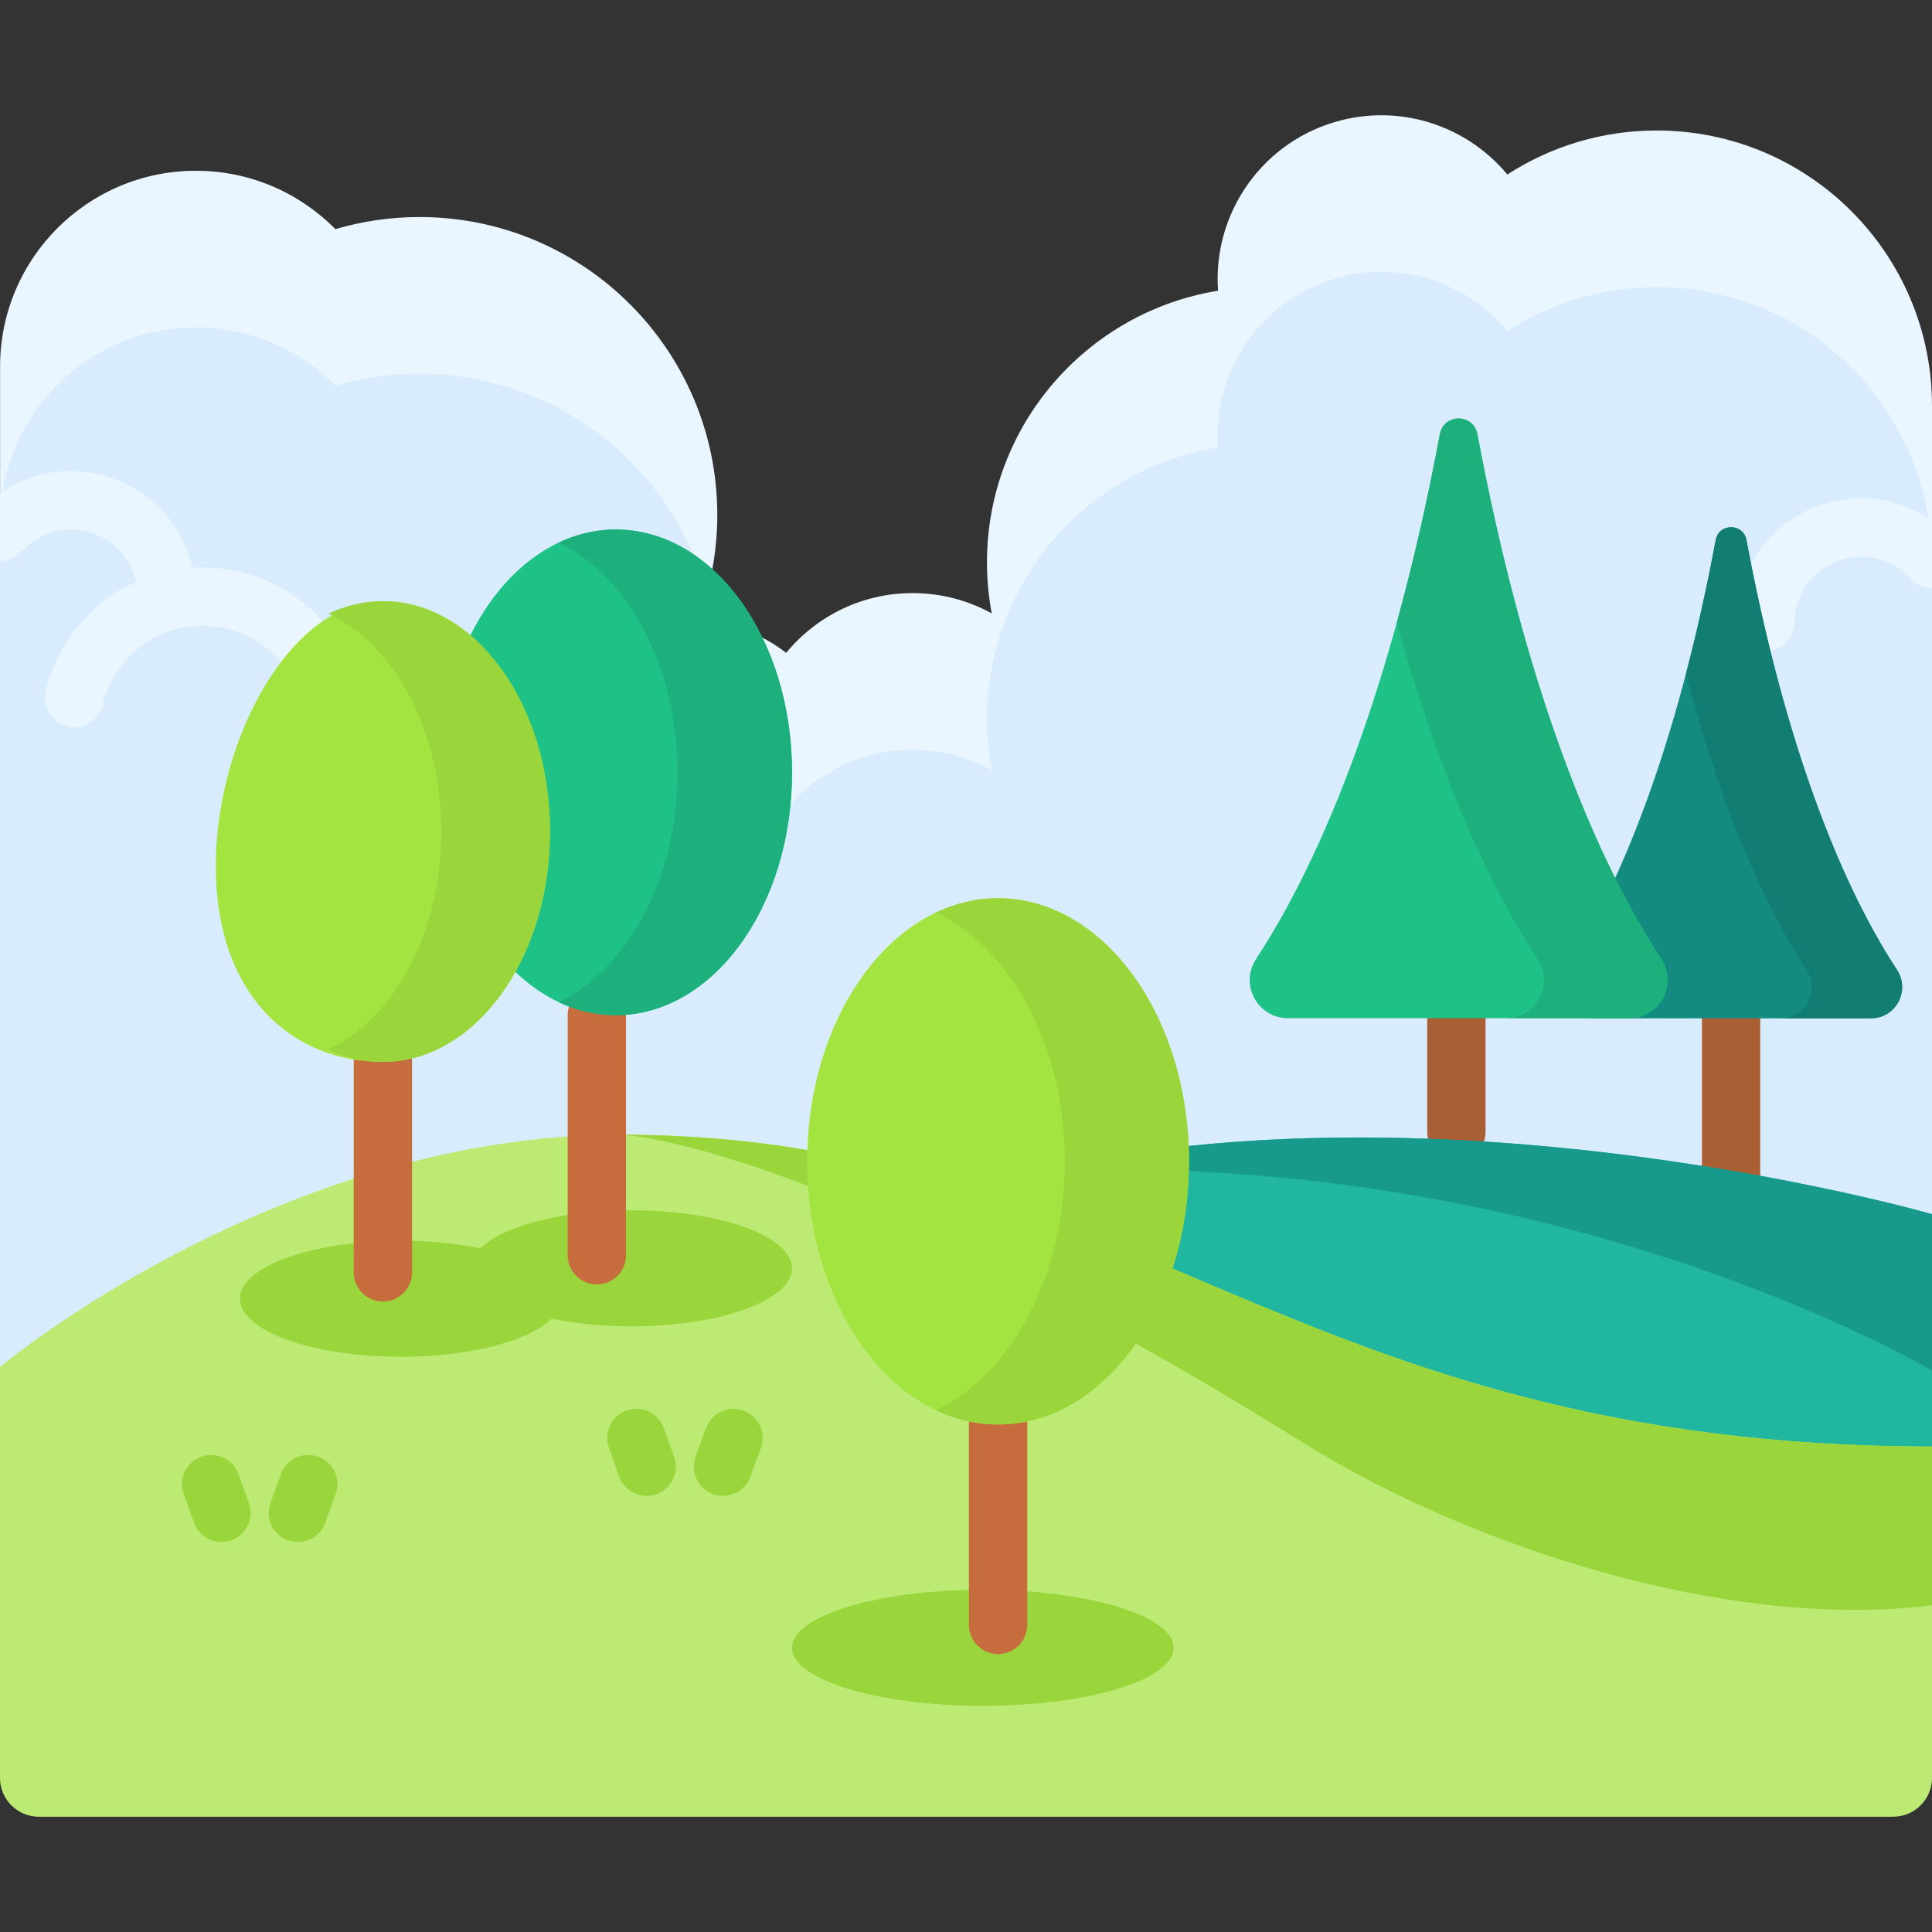 <svg id="Capa_1" enable-background="new 0 0 512 512" height="512" viewBox="0 0 512 512" width="512" xmlns="http://www.w3.org/2000/svg"><rect x="0" y="0" width="512" height="512" fill="#333333" stroke="none"/><g><g><path d="m512 107.551v48.316l-.021 235.592h-511.979l.021-242.783v-51.52c0-28.67 23.241-51.901 51.901-51.901 14.474 0 27.557 5.924 36.963 15.473 7.067-2.081 14.536-3.214 22.273-3.214 43.587 0 78.932 35.346 78.932 78.943 0 9.735-1.782 19.069-5.007 27.681 8.726.639 16.73 3.853 23.262 8.88 7.953-9.673 20.016-15.844 33.522-15.844 7.603 0 14.742 1.957 20.954 5.388-.824-4.378-1.267-8.88-1.267-13.495 0-36.304 26.517-66.405 61.244-72.02-1.514-20.645 11.971-40.002 32.729-45.194 16.73-4.182 33.615 1.957 43.937 14.392 11.404-7.366 24.982-11.662 39.569-11.662 40.3 0 72.967 32.667 72.967 72.968z" fill="#eaf6ff"/><path d="m512 391.456v-242.396c0-40.301-32.671-72.972-72.972-72.972-14.588 0-28.164 4.298-39.565 11.671-10.321-12.436-27.207-18.58-43.932-14.397-20.766 5.193-34.244 24.55-32.737 45.193-34.723 5.613-61.242 35.714-61.242 72.021 0 4.614.448 9.122 1.267 13.499-6.212-3.434-13.352-5.393-20.952-5.393-13.507 0-25.57 6.174-33.526 15.852-6.531-5.036-14.535-8.247-23.258-8.883 3.229-8.617 5.005-17.943 5.005-27.687 0-43.594-35.34-78.934-78.934-78.934-7.735 0-15.202 1.132-22.266 3.206-9.413-9.551-22.493-15.476-36.962-15.476-28.668 0-51.907 23.24-51.907 51.907v252.788h511.981z" fill="#d9ecfd"/><g><path d="m512 137.91v17.956c-2.102 0-4.203-.855-5.728-2.545-4.904-5.408-12.486-7.242-19.316-4.656-6.82 2.586-11.291 8.973-11.383 16.287-.052 4.234-3.503 7.623-7.726 7.623h-.093c-4.265-.052-7.685-3.554-7.634-7.819.165-13.701 8.561-25.693 21.366-30.545 10.384-3.934 21.696-2.42 30.514 3.699z" fill="#eaf6ff"/></g><path d="m87.854 182.558c-3.719 2.102-8.437.804-10.539-2.915-5.553-9.797-16.349-15.102-27.496-13.506-11.147 1.587-20.027 9.704-22.613 20.665-.845 3.554-4.018 5.944-7.52 5.944-.587 0-1.185-.062-1.782-.206-4.152-.979-6.717-5.141-5.738-9.292 3.111-13.176 12.012-23.715 23.869-29.051-1.246-5.759-5.285-10.559-10.982-12.723-6.82-2.575-14.402-.752-19.306 4.667-1.525 1.679-3.626 2.534-5.728 2.534v-17.945c8.808-6.119 20.13-7.634 30.504-3.698 10.549 3.987 18.08 12.815 20.521 23.457 16.246-1.03 31.565 7.17 39.713 21.531 2.104 3.718.806 8.426-2.903 10.538z" fill="#eaf6ff"/></g><g><g><path d="m458.753 323.119c-4.268 0-7.726-3.459-7.726-7.726v-48.313c0-4.268 3.459-7.726 7.726-7.726 4.268 0 7.726 3.459 7.726 7.726v48.312c0 4.268-3.459 7.727-7.726 7.727z" fill="#aa5e33"/><path d="m495.802 269.871h-74.098c-6.595 0-10.538-7.317-6.925-12.834 16.979-25.929 30.912-65.682 39.898-113.92.844-4.528 7.308-4.528 8.152 0 8.986 48.238 22.919 87.99 39.898 113.92 3.613 5.517-.33 12.834-6.925 12.834z" fill="#138b80"/><path d="m495.802 269.872h-23.954c6.6 0 10.539-7.316 6.927-12.831-12.606-19.247-23.535-46.118-31.997-78.432 2.947-11.204 5.587-23.074 7.899-35.496.839-4.523 7.306-4.523 8.155 0 8.984 48.246 22.91 87.999 39.896 113.928 3.614 5.514-.336 12.831-6.926 12.831z" fill="#127e73"/></g></g><g><g><g><g><path d="m385.96 307.68c-4.268 0-7.726-3.459-7.726-7.726v-30.122c0-4.268 3.459-7.726 7.726-7.726s7.726 3.459 7.726 7.726v30.122c0 4.267-3.459 7.726-7.726 7.726z" fill="#aa5e33"/><path d="m512 387.975v-66.209s-192.065-55.295-307.931 16.552v49.657z" fill="#20b69f"/><path d="m512 321.768v41.489s-98.919-59.143-237.652-52.872c109.961-25.384 237.652 11.383 237.652 11.383z" fill="#17998c"/><path d="m0 362.236s73.59-61.536 164.404-61.536c133.611 0 177.452 82.638 347.596 82.638v87.813c0 5.69-4.612 10.302-10.302 10.302h-491.396c-5.69.001-10.302-4.612-10.302-10.301z" fill="#bcea73"/><g fill="#99d53b"><ellipse cx="106.189" cy="344.181" rx="42.601" ry="15.371"/><ellipse cx="167.297" cy="336.114" rx="42.601" ry="15.371"/><ellipse cx="260.46" cy="436.684" rx="50.561" ry="15.371"/><path d="m512 383.342v42.089c-54.888 6.768-123.233-16.084-166.292-42.886-125.385-78.047-178.611-81.812-181.214-81.843 133.535.036 177.399 82.64 347.506 82.64z"/></g></g><g fill="#99d53b"><path d="m78.938 408.641c-.877 0-1.77-.151-2.642-.468-4.01-1.46-6.077-5.893-4.618-9.903l2.768-7.603c1.461-4.01 5.892-6.074 9.903-4.618 4.01 1.46 6.077 5.893 4.618 9.903l-2.768 7.603c-1.143 3.138-4.105 5.086-7.261 5.086z"/><path d="m58.681 408.641c-3.176 0-6.152-1.973-7.279-5.137l-2.707-7.603c-1.432-4.019.667-8.439 4.687-9.87 4.017-1.43 8.439.667 9.87 4.687l2.707 7.603c1.432 4.019-.667 8.439-4.687 9.87-.855.305-1.731.45-2.591.45z"/></g></g></g></g><g><g><path d="m158.168 340.383c-4.268 0-7.726-3.459-7.726-7.726v-63.618c0-4.268 3.459-7.726 7.726-7.726 4.268 0 7.726 3.459 7.726 7.726v63.618c0 4.267-3.458 7.726-7.726 7.726z" fill="#c76d3d"/><ellipse cx="163.209" cy="204.683" fill="#1ec186" rx="46.69" ry="64.356"/><path d="m209.897 204.685c0 35.542-20.905 64.351-46.688 64.351-5.317 0-10.419-1.219-15.181-3.479 18.333-8.679 31.507-32.655 31.507-60.872s-13.173-52.193-31.507-60.881c4.762-2.251 9.864-3.479 15.181-3.479 25.783 0 46.688 28.818 46.688 64.36z" fill="#1eb07c"/></g></g><g><g><path d="m101.471 344.916c-4.268 0-7.726-3.459-7.726-7.726v-55.782c0-4.268 3.459-7.726 7.726-7.726s7.726 3.459 7.726 7.726v55.782c0 4.268-3.459 7.726-7.726 7.726z" fill="#c76d3d"/><path d="m145.759 220.361c0 33.715-19.829 61.047-44.289 61.047s-44.289-18.06-44.289-51.775 19.829-70.319 44.289-70.319 44.289 27.332 44.289 61.047z" fill="#a3e440"/><path d="m145.758 220.363c0 33.715-19.83 61.042-44.287 61.042-5.044 0-9.884-1.157-14.4-3.3 17.391-8.233 29.887-30.976 29.887-57.742s-12.496-49.509-29.887-57.75c4.517-2.135 9.356-3.3 14.4-3.3 24.457 0 44.287 27.335 44.287 61.05z" fill="#99d53b"/></g></g><g><g><path d="m264.506 438.354c-4.268 0-7.726-3.459-7.726-7.726v-59.307c0-4.268 3.459-7.726 7.726-7.726s7.726 3.459 7.726 7.726v59.307c0 4.267-3.458 7.726-7.726 7.726z" fill="#c76d3d"/><ellipse cx="264.506" cy="307.772" fill="#a3e440" rx="50.588" ry="69.729"/><path d="m315.092 307.775c0 38.51-22.65 69.724-50.586 69.724-5.761 0-11.289-1.321-16.448-3.769 19.864-9.404 34.137-35.382 34.137-65.954s-14.273-56.55-34.137-65.964c5.159-2.438 10.687-3.769 16.448-3.769 27.936-.002 50.586 31.222 50.586 69.732z" fill="#99d53b"/></g></g><g fill="#99d53b"><path d="m191.615 396.419c-.877 0-1.769-.15-2.641-.468-4.01-1.459-6.077-5.892-4.619-9.902l2.767-7.603c1.459-4.01 5.89-6.08 9.902-4.619 4.01 1.459 6.077 5.892 4.619 9.902l-2.767 7.603c-1.142 3.139-4.104 5.087-7.261 5.087z"/><path d="m171.357 396.419c-3.176 0-6.153-1.974-7.279-5.138l-2.706-7.603c-1.432-4.019.668-8.439 4.688-9.869 4.018-1.43 8.439.667 9.869 4.688l2.706 7.603c1.432 4.019-.668 8.439-4.688 9.869-.855.306-1.73.45-2.59.45z"/></g><g><g><path d="m431.799 269.832h-90.481c-8.053 0-12.868-8.934-8.456-15.672 20.733-31.662 37.747-80.204 48.72-139.107 1.03-5.529 8.924-5.529 9.954 0 10.973 58.903 27.987 107.445 48.72 139.107 4.41 6.737-.404 15.672-8.457 15.672z" fill="#1ec186"/><path d="m431.793 269.832h-32.774c8.059 0 12.87-8.934 8.459-15.669-14.531-22.191-27.239-52.69-37.31-89.225 4.311-15.581 8.122-32.274 11.408-49.879 1.037-5.535 8.934-5.535 9.958 0 10.97 58.9 27.988 107.443 48.717 139.104 4.412 6.735-.399 15.669-8.458 15.669z" fill="#1eb07c"/></g></g></g></svg>
